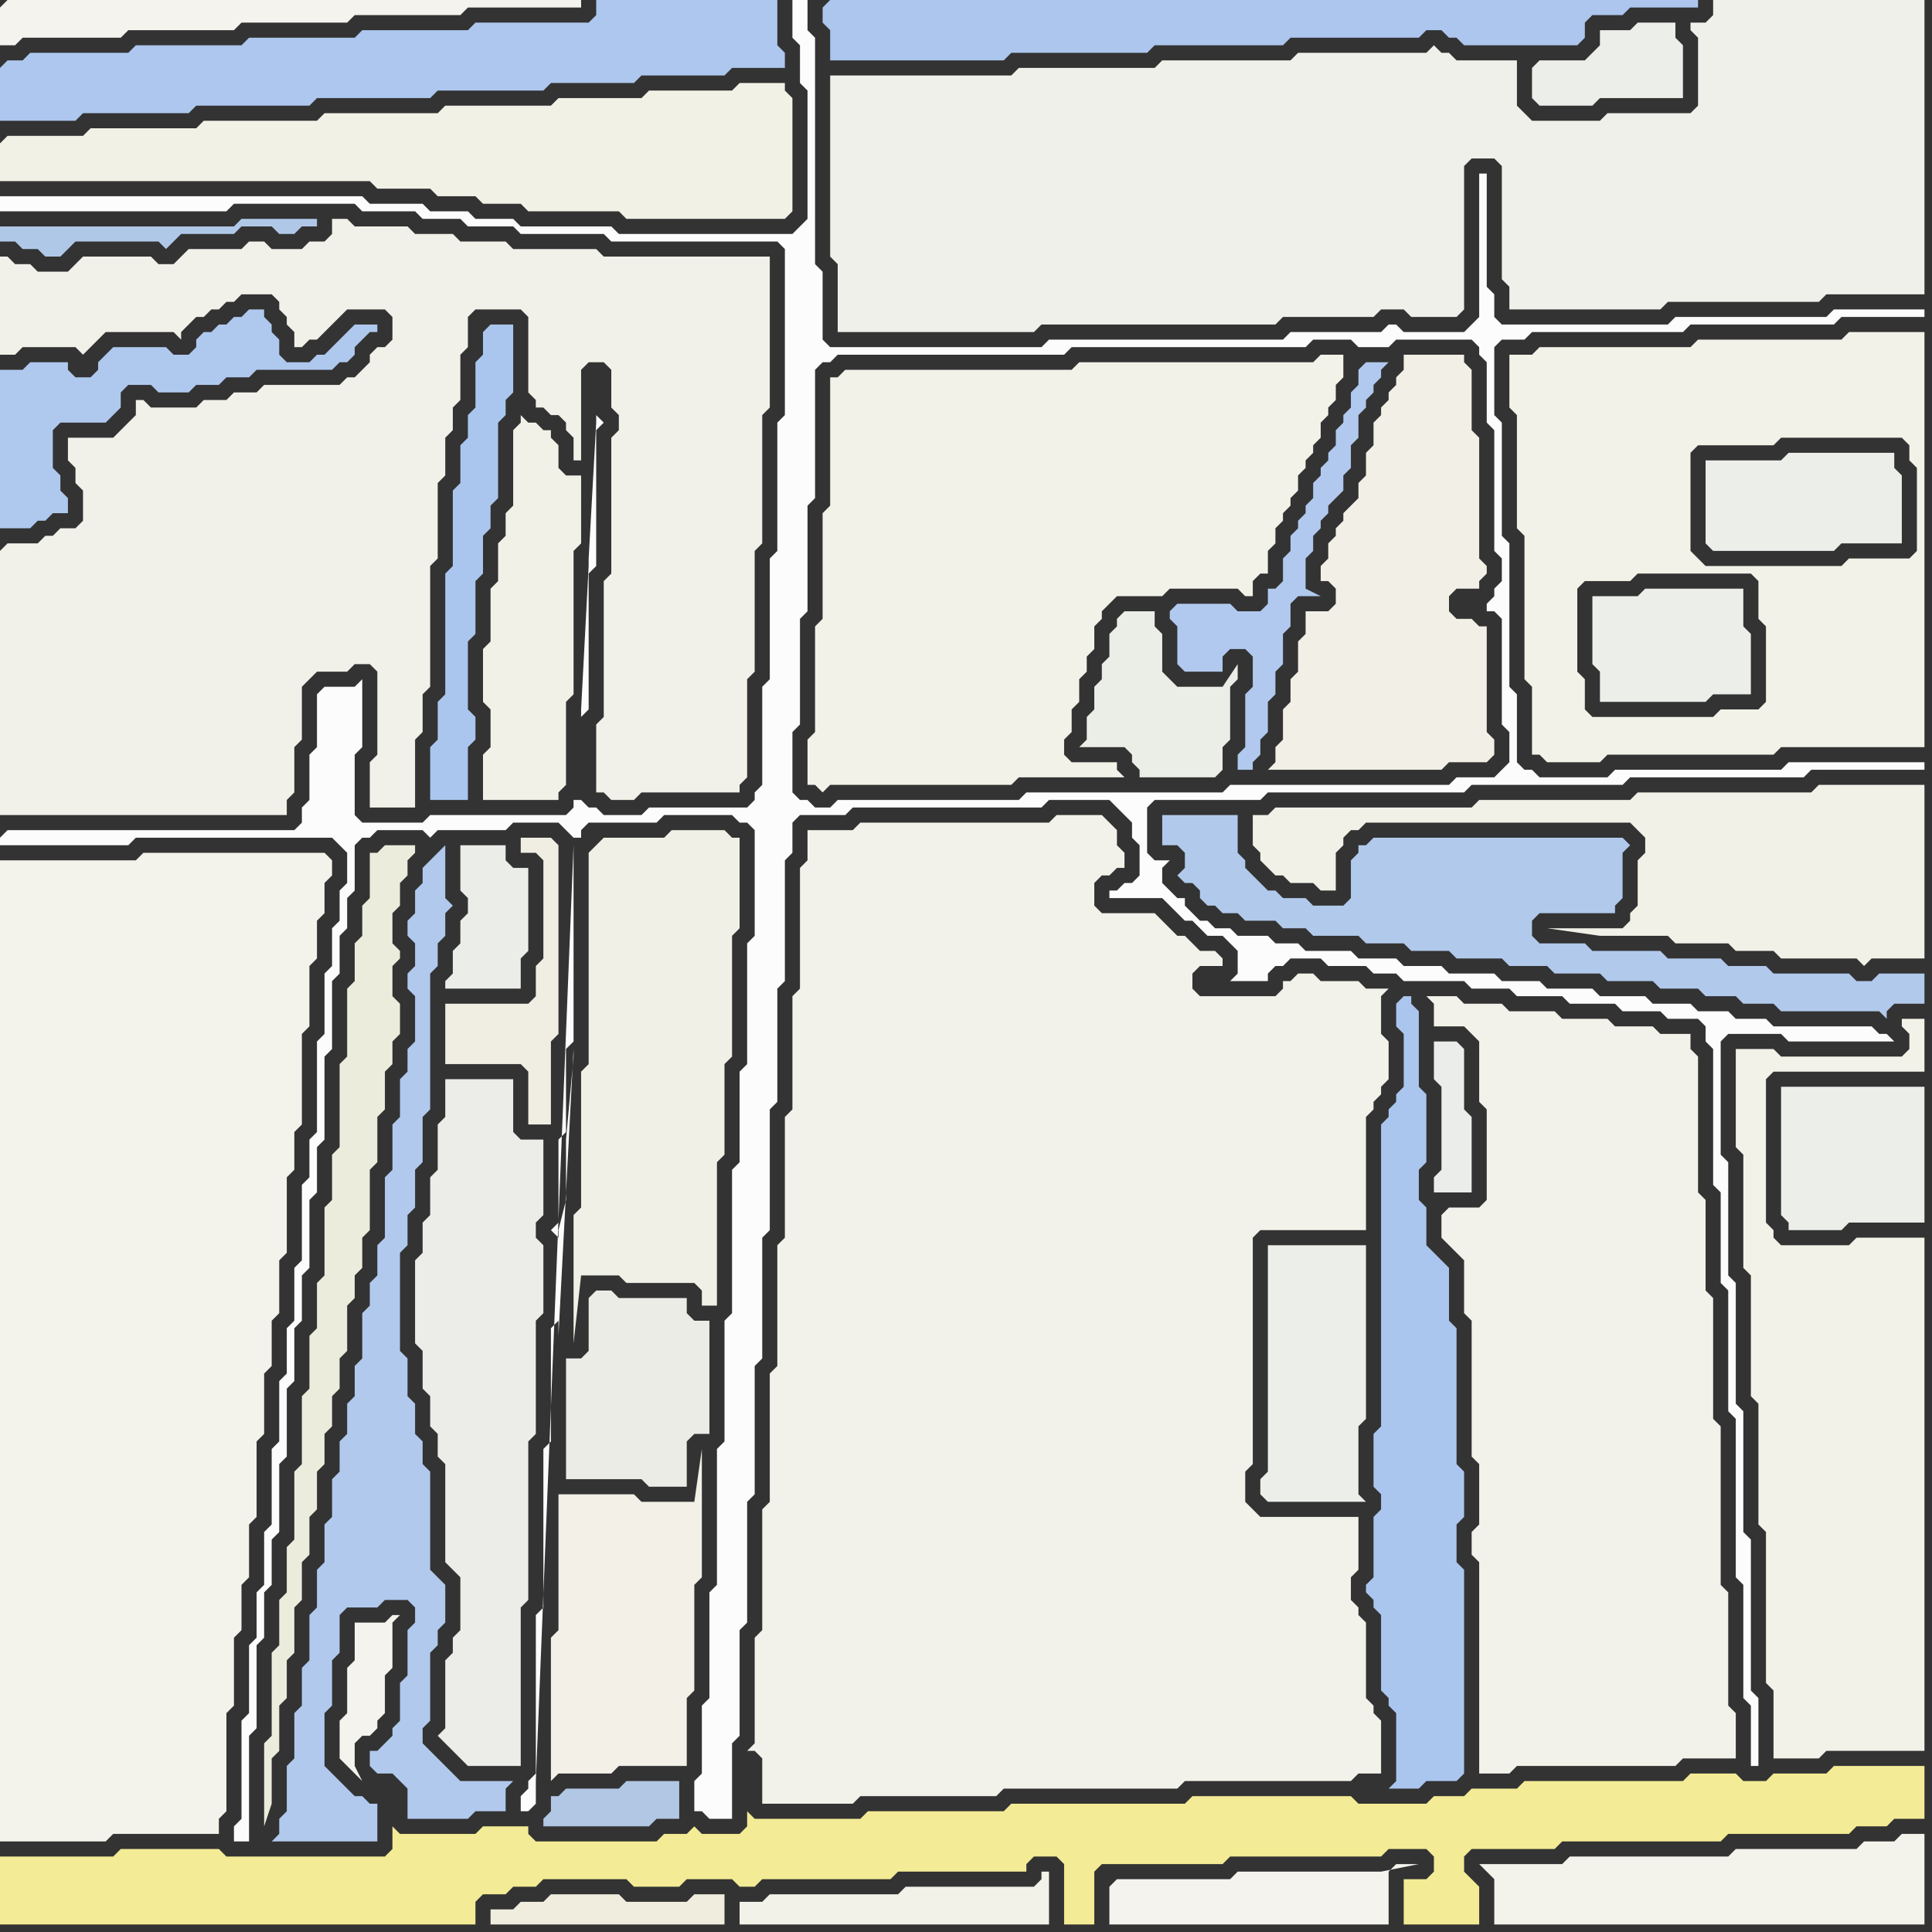 <svg width="256" height="256" xmlns="http://www.w3.org/2000/svg"><rect width="100%" height="100%" fill="#333333" stroke="none"/><script> 
var tempColor;
function hoverPath(evt){
obj = evt.target;
tempColor = obj.getAttribute("fill");
obj.setAttribute("fill","red");
//alert(tempColor);
//obj.setAttribute("stroke","red");}
function recoverPath(evt){
obj = evt.target;
obj.setAttribute("fill", tempColor);
//obj.setAttribute("stroke", tempColor);
}</script><path onmouseover="hoverPath(evt)" onmouseout="recoverPath(evt)" fill="rgb(244,243,235)" d="M  0,116l 0,128 14,0 1,-1 14,0 0,-2 1,-1 0,-13 1,-1 0,-9 1,-1 0,-6 1,-1 0,-7 1,-1 0,-10 1,-1 0,-8 1,-1 0,-6 1,-1 0,-7 1,-1 0,-10 1,-1 0,-5 1,-1 0,-12 1,-1 0,-8 1,-1 0,-5 1,-1 0,-4 1,-1 0,-2 -1,-1 -24,0 -1,1 -18,0Z"/>
<path onmouseover="hoverPath(evt)" onmouseout="recoverPath(evt)" fill="rgb(243,235,149)" d="M  0,248l 0,7 63,0 0,-3 1,-1 3,0 1,-1 3,0 1,-1 11,0 1,1 6,0 1,-1 6,0 1,1 2,0 1,-1 17,0 1,-1 17,0 0,-1 1,-1 3,0 1,1 0,8 4,0 0,-7 1,-1 16,0 1,-1 20,0 1,-1 5,0 1,1 0,2 -1,1 -3,0 0,6 10,0 0,-5 -1,-1 -1,-1 0,-2 1,-1 11,0 1,-1 21,0 1,-1 16,0 1,-1 4,0 1,-1 4,0 0,-7 -12,0 -1,1 -7,0 -1,1 -3,0 -1,-1 -6,0 -1,1 -21,0 -1,1 -6,0 -1,1 -4,0 -1,1 -9,0 -1,-1 -21,0 -1,1 -23,0 -1,1 -18,0 -1,1 -14,0 -1,-1 0,2 -1,1 -5,0 -1,-1 -1,1 -3,0 -1,1 -16,0 -1,-1 0,-1 -6,0 -1,1 -10,0 -1,-1 0,3 -1,1 -21,0 -1,-1 -13,0 -1,1 -15,0Z"/>
<path onmouseover="hoverPath(evt)" onmouseout="recoverPath(evt)" fill="rgb(176,200,232)" d="M  2,32l 1,1 2,0 1,1 2,0 1,-1 1,-1 11,0 1,1 1,-1 1,-1 7,0 1,-1 4,0 1,1 2,0 1,-1 2,0 0,-1 -10,0 -1,1 -31,0 0,2Z"/>
<path onmouseover="hoverPath(evt)" onmouseout="recoverPath(evt)" fill="rgb(236,236,221)" d="M  42,197l 0,-2 1,-1 0,-4 1,-1 0,-4 1,-1 0,-4 1,-1 0,-6 1,-1 0,-3 1,-1 0,-4 1,-1 0,-8 1,-1 0,-6 1,-1 0,-5 1,-1 0,-3 1,-1 0,-4 -1,-1 0,-4 1,-1 0,-1 -1,-1 0,-4 1,-1 0,-3 1,-1 0,-2 1,-1 0,-1 -4,0 -1,1 -1,0 0,6 -1,1 0,4 -1,1 0,5 -1,1 0,9 -1,1 0,11 -1,1 0,6 -1,1 0,9 -1,1 0,6 -1,1 0,7 -1,1 0,9 -1,1 0,9 -1,1 0,6 -1,1 0,6 -1,1 0,11 -1,1 0,11 1,-3 0,-6 1,-1 0,-6 1,-1 0,-5 1,-1 0,-6 1,-1 0,-5 1,-1 0,-5 1,-1Z"/>
<path onmouseover="hoverPath(evt)" onmouseout="recoverPath(evt)" fill="rgb(177,201,237)" d="M  57,114l 0,0 -1,1 0,2 -1,1 0,3 -1,1 0,2 1,1 0,3 -1,1 0,2 1,1 0,6 -1,1 0,3 -1,1 0,5 -1,1 0,6 -1,1 0,8 -1,1 0,4 -1,1 0,3 -1,1 0,6 -1,1 0,4 -1,1 0,4 -1,1 0,4 -1,1 0,5 -1,1 0,5 -1,1 0,5 -1,1 0,6 -1,1 0,5 -1,1 0,6 -1,1 0,6 -1,1 0,2 -1,1 14,0 0,-5 -1,0 -1,-1 -1,0 -1,-1 -1,-1 -1,-1 -1,-1 0,-7 1,-1 0,-6 1,-1 0,-5 1,-1 4,0 1,-1 3,0 1,1 0,2 -1,1 0,6 -1,1 0,5 -1,1 0,1 -1,1 -1,1 -1,0 0,2 1,1 2,0 1,1 1,1 0,4 8,0 1,-1 4,0 0,-3 1,-1 -7,0 -1,-1 -1,-1 -1,-1 -1,-1 -1,-1 0,-2 1,-1 0,-9 1,-1 0,-2 1,-1 0,-5 -1,-1 0,0 -1,-1 0,-13 -1,-1 0,-3 -1,-1 0,-4 -1,-1 0,-5 -1,-1 0,-13 1,-1 0,-4 1,-1 0,-5 1,-1 0,-6 1,-1 0,-18 1,-1 0,-3 1,-1 0,-3 1,-1 -1,-1 0,-7 -1,1 -1,1Z"/>
<path onmouseover="hoverPath(evt)" onmouseout="recoverPath(evt)" fill="rgb(171,198,238)" d="M  64,44l 0,3 -1,1 0,6 -1,1 0,3 -1,1 0,5 -1,1 0,10 -1,1 0,16 -1,1 0,5 -1,1 0,7 5,0 0,-7 1,-1 0,-3 -1,-1 0,-9 1,-1 0,-7 1,-1 0,-5 1,-1 0,-3 1,-1 0,-10 1,-1 0,-2 1,-1 0,-9 -3,0 -1,1Z"/>
<path onmouseover="hoverPath(evt)" onmouseout="recoverPath(evt)" fill="rgb(240,238,227)" d="M  73,142l 0,-4 1,-1 0,-25 -1,-1 -4,0 0,2 2,0 1,1 0,13 -1,1 0,4 -1,1 -11,0 0,8 10,0 1,1 0,7 3,0Z"/>
<path onmouseover="hoverPath(evt)" onmouseout="recoverPath(evt)" fill="rgb(177,199,227)" d="M  74,238l -1,0 0,2 -1,1 0,1 14,0 1,-1 3,0 0,-5 -7,0 -1,1 -7,0 -1,1Z"/>
<path onmouseover="hoverPath(evt)" onmouseout="recoverPath(evt)" fill="rgb(242,240,231)" d="M  77,198l -3,0 0,18 -1,1 0,19 1,-1 7,0 1,-1 9,0 0,-9 1,-1 0,-14 1,-1 0,-17 -1,7 -7,0 -1,-1Z"/>
<path onmouseover="hoverPath(evt)" onmouseout="recoverPath(evt)" fill="rgb(235,236,230)" d="M  78,172l 0,7 -1,1 -2,0 0,16 10,0 1,1 5,0 0,-6 1,-1 2,0 0,-15 -2,0 -1,-1 0,-2 -9,0 -1,-1 -2,0 -1,1Z"/>
<path onmouseover="hoverPath(evt)" onmouseout="recoverPath(evt)" fill="rgb(243,242,233)" d="M  101,252l -3,0 0,3 41,0 0,-7 -1,0 0,1 -1,1 -17,0 -1,1 -17,0 -1,1Z"/>
<path onmouseover="hoverPath(evt)" onmouseout="recoverPath(evt)" fill="rgb(244,243,237)" d="M  147,250l 0,5 37,0 0,-7 1,-1 3,0 -5,1 -19,0 -1,1 -15,0 -1,1Z"/>
<path onmouseover="hoverPath(evt)" onmouseout="recoverPath(evt)" fill="rgb(177,201,235)" d="M  186,125l 0,0 1,1 5,0 1,1 6,0 1,1 5,0 1,1 6,0 1,1 6,0 1,1 5,0 1,1 4,0 1,1 4,0 1,1 13,0 1,1 0,-1 1,-1 4,0 0,-4 -6,0 -1,1 -2,0 -1,-1 -10,0 -1,-1 -5,0 -1,-1 -7,0 -1,-1 -9,0 -1,-1 -6,0 -1,-1 0,-2 1,-1 10,0 0,-1 1,-1 0,-6 1,-1 -1,-1 -33,0 -1,1 -1,0 0,1 -1,1 0,5 -1,1 -4,0 -1,-1 -3,0 -1,-1 -1,0 -1,-1 -1,-1 -1,-1 0,-1 -1,-1 0,-5 -10,0 0,4 2,0 1,1 0,2 -1,1 1,1 1,0 1,1 0,1 1,1 1,0 1,1 2,0 1,1 4,0 1,1 3,0 1,1 6,0 1,1Z"/>
<path onmouseover="hoverPath(evt)" onmouseout="recoverPath(evt)" fill="rgb(235,237,234)" d="M  191,138l -1,0 0,5 1,1 0,11 -1,1 0,2 5,0 0,-10 -1,-1 0,-8 -1,-1Z"/>
<path onmouseover="hoverPath(evt)" onmouseout="recoverPath(evt)" fill="rgb(242,241,232)" d="M  203,109l 13,0 1,1 1,1 0,2 -1,1 0,6 -1,1 0,1 -1,1 -10,0 7,1 9,0 1,1 7,0 1,1 5,0 1,1 10,0 1,1 1,-1 7,0 0,-23 -14,0 -1,1 -23,0 -1,1 -20,0 -1,1 -26,0 -1,1 -2,0 0,4 1,1 0,1 1,1 1,1 1,0 1,1 3,0 1,1 2,0 0,-5 1,-1 0,-1 1,-1 1,0 1,-1Z"/>
<path onmouseover="hoverPath(evt)" onmouseout="recoverPath(evt)" fill="rgb(236,238,234)" d="M  236,144l 0,17 1,1 0,1 7,0 1,-1 10,0 0,-18Z"/>
<path onmouseover="hoverPath(evt)" onmouseout="recoverPath(evt)" fill="rgb(244,243,237)" d="M  0,1l 0,5 2,0 1,-1 13,0 1,-1 14,0 1,-1 14,0 1,-1 14,0 1,-1 15,0 0,-1 -76,0 -1,1Z"/>
<path onmouseover="hoverPath(evt)" onmouseout="recoverPath(evt)" fill="rgb(173,199,238)" d="M  0,9l 0,7 10,0 1,-1 14,0 1,-1 15,0 1,-1 15,0 1,-1 14,0 1,-1 11,0 1,-1 11,0 1,-1 7,0 0,-2 -1,-1 0,-6 -24,0 0,2 -1,1 -15,0 -1,1 -14,0 -1,1 -14,0 -1,1 -14,0 -1,1 -13,0 -1,1 -2,0 -1,1Z"/>
<path onmouseover="hoverPath(evt)" onmouseout="recoverPath(evt)" fill="rgb(242,241,230)" d="M  0,19l 0,5 49,0 1,1 7,0 1,1 5,0 1,1 5,0 1,1 12,0 1,1 21,0 1,-1 0,-15 -1,-1 0,-1 -6,0 -1,1 -11,0 -1,1 -11,0 -1,1 -14,0 -1,1 -15,0 -1,1 -15,0 -1,1 -14,0 -1,1 -10,0 -1,1Z"/>
<path onmouseover="hoverPath(evt)" onmouseout="recoverPath(evt)" fill="rgb(241,241,233)" d="M  0,73l 0,35 38,0 0,-2 1,-1 0,-6 1,-1 0,-7 1,-1 1,-1 4,0 1,-1 2,0 1,1 0,11 -1,1 0,6 6,0 0,-9 1,-1 0,-5 1,-1 0,-16 1,-1 0,-10 1,-1 0,-5 1,-1 0,-3 1,-1 0,-6 1,-1 0,-4 1,-1 6,0 1,1 0,10 1,1 0,1 1,0 1,1 1,0 1,1 0,1 1,1 0,3 1,0 0,-12 1,-1 2,0 1,1 0,5 1,1 0,2 -1,1 0,18 -1,1 0,18 -1,1 0,9 1,0 1,1 3,0 1,-1 13,0 0,-1 1,-1 0,-13 1,-1 0,-16 1,-1 0,-17 1,-1 0,-20 -22,0 -1,-1 -11,0 -1,-1 -6,0 -1,-1 -5,0 -1,-1 -7,0 -1,-1 -2,0 0,2 -1,1 -2,0 -1,1 -4,0 -1,-1 -2,0 -1,1 -7,0 -1,1 -1,1 -2,0 -1,-1 -9,0 -1,1 -1,1 -4,0 -1,-1 -2,0 -1,-1 -1,0 0,13 2,0 1,-1 7,0 1,1 0,0 1,-1 1,-1 1,-1 9,0 1,1 0,-1 1,-1 0,0 1,-1 1,0 1,-1 1,0 1,-1 1,0 1,-1 4,0 1,1 0,1 1,1 0,1 1,1 0,2 1,0 1,-1 1,0 1,-1 1,-1 1,-1 1,-1 5,0 1,1 0,3 -1,1 -1,0 -1,1 0,1 -1,1 -1,1 -1,0 -1,1 -10,0 -1,1 -3,0 -1,1 -3,0 -1,1 -6,0 -1,-1 -1,0 0,2 -1,1 -1,1 -1,1 -6,0 0,3 1,1 0,2 1,1 0,4 -1,1 -2,0 -1,1 -1,0 -1,1 -4,0 -1,1Z"/>
<path onmouseover="hoverPath(evt)" onmouseout="recoverPath(evt)" fill="rgb(252,252,253)" d="M  0,111l 0,1 17,0 1,-1 26,0 1,1 1,1 0,4 -1,1 0,4 -1,1 0,5 -1,1 0,8 -1,1 0,12 -1,1 0,5 -1,1 0,10 -1,1 0,7 -1,1 0,6 -1,1 0,8 -1,1 0,10 -1,1 0,7 -1,1 0,6 -1,1 0,9 -1,1 0,13 -1,1 0,2 2,0 0,-14 1,-1 0,-11 1,-1 0,-6 1,-1 0,-6 1,-1 0,-9 1,-1 0,-9 1,-1 0,-7 1,-1 0,-6 1,-1 0,-9 1,-1 0,-6 1,-1 0,-11 1,-1 0,-9 1,-1 0,-5 1,-1 0,-4 1,-1 0,-6 1,-1 1,0 1,-1 6,0 1,1 1,-1 9,0 1,-1 6,0 1,1 1,1 1,0 0,-1 1,-1 9,0 1,-1 9,0 1,1 1,0 1,1 0,14 -1,1 0,16 -1,1 0,12 -1,1 0,19 -1,1 0,16 -1,1 0,18 -1,1 0,14 -1,1 0,9 -1,1 0,4 1,0 1,1 3,0 0,-10 1,-1 0,-14 1,-1 0,-16 1,-1 0,-17 1,-1 0,-16 1,-1 0,-16 1,-1 0,-15 1,-1 0,-16 1,-1 0,-4 1,-1 6,0 1,-1 25,0 1,-1 8,0 1,1 1,1 1,1 0,2 1,1 0,4 -1,1 -1,0 -1,1 -1,0 0,1 7,0 1,1 1,1 1,1 1,0 1,1 1,1 2,0 1,1 1,1 0,3 -1,1 5,0 0,-1 1,-1 1,0 1,-1 4,0 1,1 5,0 1,1 3,0 1,1 8,0 1,1 5,0 1,1 6,0 1,1 6,0 1,1 5,0 1,1 4,0 1,1 0,2 1,1 0,18 1,1 0,12 1,1 0,16 1,1 0,21 1,1 0,15 1,1 0,8 1,0 0,-9 -1,-1 0,-20 -1,-1 0,-16 -1,-1 0,-16 -1,-1 0,-15 -1,-1 0,-15 1,-1 7,0 1,1 14,0 -1,-1 -1,0 -1,-1 -13,0 -1,-1 -4,0 -1,-1 -4,0 -1,-1 -5,0 -1,-1 -6,0 -1,-1 -6,0 -1,-1 -5,0 -1,-1 -6,0 -1,-1 -5,0 -1,-1 -5,0 -1,-1 -6,0 -1,-1 -3,0 -1,-1 -4,0 -1,-1 -2,0 -1,-1 -1,0 -1,-1 -1,-1 0,-1 -1,0 -1,-1 -1,-1 0,-2 1,-1 -2,0 -1,-1 0,-6 1,-1 14,0 1,-1 26,0 1,-1 20,0 1,-1 23,0 1,-1 15,0 0,-1 -18,0 -1,1 -22,0 -1,1 -9,0 -1,-1 -1,0 -1,-1 0,-9 -1,-1 0,-19 -1,-1 0,-15 -1,-1 0,-9 1,-1 3,0 1,-1 20,0 1,-1 19,0 1,-1 11,0 0,-1 -12,0 -1,1 -20,0 -1,1 -22,0 -1,-1 0,-3 -1,-1 0,-15 -1,0 0,19 -1,1 -1,1 -8,0 -1,-1 -1,0 -1,1 -12,0 -1,1 -31,0 -1,1 -28,0 -1,-1 0,-9 -1,-1 0,-30 -1,-1 0,-4 -2,0 0,5 1,1 0,5 1,1 0,17 -1,1 -1,1 -23,0 -1,-1 -12,0 -1,-1 -5,0 -1,-1 -5,0 -1,-1 -7,0 -1,-1 -48,0 0,2 30,0 1,-1 16,0 1,1 7,0 1,1 5,0 1,1 6,0 1,1 11,0 1,1 22,0 1,1 0,22 -1,1 0,17 -1,1 0,16 -1,1 0,13 -1,1 0,1 -1,1 -13,0 -1,1 -5,0 -1,-1 -1,0 -1,-1 -1,0 0,1 -1,1 -18,0 -1,1 -8,0 -1,-1 0,-8 1,-1 0,-9 -1,1 -4,0 -1,1 0,7 -1,1 0,6 -1,1 0,2 -1,1 -38,0 -1,1 77,-6 0,-10 1,-1 0,-18 1,-1 0,-18 1,-1 -1,-1 0,1 -1,18 0,1 -1,19 0,11 -77,6 111,-64 30,0 1,-1 31,0 1,-1 5,0 1,1 4,0 1,-1 10,0 1,1 0,1 1,1 0,8 1,1 0,16 1,1 0,3 -1,1 0,1 -1,1 0,1 1,0 1,1 0,14 1,1 0,4 -1,1 -1,1 -5,0 -1,1 -29,0 -1,1 -26,0 -1,1 -24,0 -1,1 -2,0 -1,-1 -1,0 -1,-1 0,-8 1,-1 0,-14 1,-1 0,-14 1,-1 0,-17 1,-1 1,0 1,-1 -111,64 196,-31 0,0 -196,31 76,1 0,26 -1,1 0,11 -1,1 0,11 -1,1 1,1 0,11 -1,1 0,15 -1,1 0,21 -1,1 0,21 -1,1 0,1 -1,1 0,2 1,0 1,-1 0,-3 5,-124 -76,-1 74,66 0,-14 1,-4 0,-8 1,-11 0,-1 -2,38 -74,-66Z"/>
<path onmouseover="hoverPath(evt)" onmouseout="recoverPath(evt)" fill="rgb(175,200,238)" d="M  26,45l 0,1 -1,1 -2,0 -1,-1 -7,0 -1,1 -1,1 0,1 -1,1 -2,0 -1,-1 0,-1 -5,0 -1,1 -3,0 0,21 4,0 1,-1 1,0 1,-1 2,0 0,-2 -1,-1 0,-2 -1,-1 0,-5 1,-1 6,0 1,-1 1,-1 0,-2 1,-1 3,0 1,1 4,0 1,-1 3,0 1,-1 3,0 1,-1 10,0 1,-1 1,0 1,-1 0,-1 1,-1 1,-1 1,0 0,-1 -3,0 -1,1 -1,1 -1,1 -1,1 -1,0 -1,1 -3,0 -1,-1 0,-2 -1,-1 0,-1 -1,-1 0,-1 -2,0 -1,1 -1,0 -1,1 -1,0 -1,1 -1,0 -1,1Z"/>
<path onmouseover="hoverPath(evt)" onmouseout="recoverPath(evt)" fill="rgb(244,243,237)" d="M  48,215l -1,0 0,5 -1,1 0,6 -1,1 0,5 1,1 0,0 1,1 1,1 -1,-2 0,-3 1,-1 1,0 1,-1 0,-1 1,-1 0,-5 1,-1 0,-6 1,-1 -1,0 -1,1Z"/>
<path onmouseover="hoverPath(evt)" onmouseout="recoverPath(evt)" fill="rgb(235,237,232)" d="M  61,115l 0,3 1,1 0,2 -1,1 0,3 -1,1 0,3 -1,1 0,1 10,0 0,-4 1,-1 0,-11 -2,0 -1,-1 0,-2 -6,0Z"/>
<path onmouseover="hoverPath(evt)" onmouseout="recoverPath(evt)" fill="rgb(236,237,232)" d="M  61,215l 0,1 -1,1 0,2 -1,1 0,9 -1,1 1,1 1,1 1,1 1,1 7,0 0,-21 1,-1 0,-21 1,-1 0,-15 1,-1 0,-9 -1,-1 0,-2 1,-1 0,-10 -3,0 -1,-1 0,-7 -9,0 0,5 -1,1 0,6 -1,1 0,5 -1,1 0,4 -1,1 0,11 1,1 0,5 1,1 0,4 1,1 0,3 1,1 0,13 1,1 1,1Z"/>
<path onmouseover="hoverPath(evt)" onmouseout="recoverPath(evt)" fill="rgb(242,241,232)" d="M  76,77l 0,-4 1,-1 0,-9 -2,0 -1,-1 0,-3 -1,-1 0,-1 -1,0 -1,-1 -1,0 -1,-1 0,1 -1,1 0,10 -1,1 0,3 -1,1 0,5 -1,1 0,7 -1,1 0,7 1,1 0,5 -1,1 0,6 10,0 0,-1 1,-1 0,-11 1,-1Z"/>
<path onmouseover="hoverPath(evt)" onmouseout="recoverPath(evt)" fill="rgb(241,240,230)" d="M  79,112l -1,1 0,28 -1,1 0,18 -1,1 0,17 1,-9 5,0 1,1 9,0 1,1 0,2 2,0 0,-19 1,-1 0,-12 1,-1 0,-16 1,-1 0,-12 -1,0 -1,-1 -7,0 -1,1 -8,0 -1,1Z"/>
<path onmouseover="hoverPath(evt)" onmouseout="recoverPath(evt)" fill="rgb(240,237,223)" d="M  84,252l -1,0 -1,-1 -9,0 -1,1 -3,0 -1,1 -3,0 0,2 31,0 0,-4 -4,0 -1,1Z"/>
<path onmouseover="hoverPath(evt)" onmouseout="recoverPath(evt)" fill="rgb(172,198,238)" d="M  109,1l 0,2 1,1 0,4 23,0 1,-1 18,0 1,-1 17,0 1,-1 17,0 1,-1 2,0 1,1 1,0 1,1 15,0 1,-1 0,-2 1,-1 4,0 1,-1 9,0 0,-1 -115,0 -1,1Z"/>
<path onmouseover="hoverPath(evt)" onmouseout="recoverPath(evt)" fill="rgb(240,240,234)" d="M  111,10l -1,0 0,24 1,1 0,9 26,0 1,-1 31,0 1,-1 12,0 1,-1 3,0 1,1 6,0 1,-1 0,-19 1,-1 3,0 1,1 0,15 1,1 0,3 20,0 1,-1 20,0 1,-1 13,0 0,-39 -28,0 0,2 -1,1 -2,0 0,1 1,1 0,9 -1,1 -11,0 -1,1 -9,0 -1,-1 -1,-1 0,-6 -8,0 -1,-1 -1,0 -1,-1 -1,1 -17,0 -1,1 -17,0 -1,1 -18,0 -1,1Z"/>
<path onmouseover="hoverPath(evt)" onmouseout="recoverPath(evt)" fill="rgb(242,242,233)" d="M  138,103l 11,0 -1,-1 0,-1 -6,0 -1,-1 0,-2 1,-1 0,-3 1,-1 0,-3 1,-1 0,-2 1,-1 0,-3 1,-1 0,-1 1,-1 1,-1 6,0 1,-1 9,0 1,1 1,0 0,-2 1,-1 1,0 0,-3 1,-1 0,-2 1,-1 0,-1 1,-1 0,-1 1,-1 0,-2 1,-1 0,-1 1,-1 0,-1 1,-1 0,-2 1,-1 0,-1 1,-1 0,-2 1,-1 0,-3 -3,0 -1,1 -31,0 -1,1 -30,0 -1,1 -1,0 0,17 -1,1 0,14 -1,1 0,14 -1,1 0,6 1,0 1,1 1,-1 24,0 1,-1Z"/>
<path onmouseover="hoverPath(evt)" onmouseout="recoverPath(evt)" fill="rgb(242,242,234)" d="M  165,195l 0,0 1,-1 0,-30 1,-1 14,0 0,-15 1,-1 0,-1 1,-1 0,-1 1,-1 0,-5 -1,-1 0,-5 1,-1 -3,0 -1,-1 -5,0 -1,-1 -2,0 -1,1 -1,0 0,1 -1,1 -10,0 -1,-1 0,-2 1,-1 3,0 0,-1 -1,-1 -2,0 -1,-1 -1,-1 -1,0 -1,-1 -2,-2 -7,0 -1,-1 0,-3 1,-1 1,0 1,-1 1,0 0,-2 -1,-1 0,-2 -1,-1 -1,-1 -6,0 -1,1 -25,0 -1,1 -6,0 0,4 -1,1 0,16 -1,1 0,15 -1,1 0,16 -1,1 0,16 -1,1 0,17 -1,1 0,16 -1,1 0,14 -1,1 1,0 1,1 0,6 12,0 1,-1 18,0 1,-1 23,0 1,-1 22,0 1,-1 3,0 0,-7 -1,-1 0,-1 -1,-1 0,-10 -1,-1 0,-1 -1,-1 0,-3 1,-1 0,-7 -13,0 -1,-1 -1,-1Z"/>
<path onmouseover="hoverPath(evt)" onmouseout="recoverPath(evt)" fill="rgb(235,237,231)" d="M  149,81l 0,0 -1,1 0,1 -1,1 0,3 -1,1 0,2 -1,1 0,3 -1,1 0,3 -1,1 6,0 1,1 0,1 1,1 0,1 10,0 1,-1 0,-3 1,-1 0,-7 1,-1 0,-2 -2,3 -6,0 -1,-1 -1,-1 0,-5 -1,-1 0,-2Z"/>
<path onmouseover="hoverPath(evt)" onmouseout="recoverPath(evt)" fill="rgb(236,238,234)" d="M  168,165l 0,30 -1,1 0,2 1,1 13,0 -1,-1 0,-9 1,-1 0,-23Z"/>
<path onmouseover="hoverPath(evt)" onmouseout="recoverPath(evt)" fill="rgb(177,201,238)" d="M  180,49l 0,2 -1,1 0,2 -1,1 0,1 -1,1 0,2 -1,1 0,1 -1,1 0,1 -1,1 0,2 -1,1 0,1 -1,1 0,1 -1,1 0,2 -1,1 0,3 -1,1 -1,0 0,2 -1,1 -3,0 -1,-1 -7,0 -1,1 0,1 1,1 0,5 1,1 5,0 0,-2 1,-1 2,0 1,1 0,4 -1,1 0,7 -1,1 0,2 2,0 0,-1 1,-1 0,-2 1,-1 0,-4 1,-1 0,-3 1,-1 0,-4 1,-1 0,-3 1,-1 3,0 -2,-1 0,-4 1,-1 0,-2 1,-1 0,-1 1,-1 0,-1 1,-1 1,-1 0,-2 1,-1 0,-3 1,-1 0,-3 1,-1 0,-1 1,-1 0,-1 1,-1 0,-1 1,-1 -3,0 -1,1Z"/>
<path onmouseover="hoverPath(evt)" onmouseout="recoverPath(evt)" fill="rgb(171,198,238)" d="M  185,133l 0,3 1,1 0,7 -1,1 0,1 -1,1 0,1 -1,1 0,40 -1,1 0,7 1,1 0,2 -1,1 0,8 -1,1 0,1 1,1 0,1 1,1 0,10 1,1 0,1 1,1 0,9 -1,1 4,0 1,-1 4,0 1,-1 0,-27 -1,-1 0,-5 1,-1 0,-6 -1,-1 0,-18 -1,-1 0,-7 -1,-1 -1,-1 -1,-1 0,-5 -1,-1 0,-4 1,-1 0,-9 -1,-1 0,-10 -1,-1 0,-1 -1,0 -1,1Z"/>
<path onmouseover="hoverPath(evt)" onmouseout="recoverPath(evt)" fill="rgb(242,240,230)" d="M  186,49l -1,1 0,1 -1,1 0,1 -1,1 0,1 -1,1 0,3 -1,1 0,3 -1,1 0,2 -1,1 -1,1 0,1 -1,1 0,1 -1,1 0,2 -1,1 0,2 1,0 1,1 0,2 -1,1 -3,0 0,3 -1,1 0,4 -1,1 0,3 -1,1 0,4 -1,1 0,2 -1,1 23,0 1,-1 5,0 1,-1 0,-2 -1,-1 0,-14 -1,0 -1,-1 -2,0 -1,-1 0,-2 1,-1 3,0 0,-1 1,-1 0,-1 -1,-1 0,-16 -1,-1 0,-8 -1,-1 0,-1 -8,0Z"/>
<path onmouseover="hoverPath(evt)" onmouseout="recoverPath(evt)" fill="rgb(243,242,234)" d="M  191,161l 0,3 1,1 1,1 1,1 0,7 1,1 0,18 1,1 0,8 -1,1 0,3 1,1 0,28 4,0 1,-1 21,0 1,-1 7,0 0,-6 -1,-1 0,-15 -1,-1 0,-21 -1,-1 0,-16 -1,-1 0,-12 -1,-1 0,-18 -1,-1 0,-2 -4,0 -1,-1 -5,0 -1,-1 -6,0 -1,-1 -6,0 -1,-1 -5,0 -1,-1 -4,0 1,1 0,3 4,0 1,1 1,1 0,8 1,1 0,12 -1,1 -4,0 -1,1Z"/>
<path onmouseover="hoverPath(evt)" onmouseout="recoverPath(evt)" fill="rgb(244,243,235)" d="M  198,247l -2,0 1,1 0,0 1,1 0,6 57,0 0,-12 -3,0 -1,1 -4,0 -1,1 -16,0 -1,1 -21,0 -1,1Z"/>
<path onmouseover="hoverPath(evt)" onmouseout="recoverPath(evt)" fill="rgb(242,242,232)" d="M  200,49l 0,5 1,1 0,15 1,1 0,19 1,1 0,9 1,0 1,1 7,0 1,-1 22,0 1,-1 19,0 0,-55 -10,0 -1,1 -19,0 -1,1 -20,0 -1,1 -3,0 0,2 54,13 0,11 -1,1 -8,0 -1,1 -18,0 -1,-1 -1,-1 0,-13 1,-1 10,0 1,-1 16,0 1,1 0,2 1,1 -54,-13 25,27 7,0 1,1 0,5 1,1 0,10 -1,1 -5,0 -1,1 -16,0 -1,-1 0,-4 -1,-1 0,-11 1,-1 6,0 1,-1 8,0 -25,-27Z"/>
<path onmouseover="hoverPath(evt)" onmouseout="recoverPath(evt)" fill="rgb(236,238,234)" d="M  203,9l 0,4 1,1 7,0 1,-1 11,0 0,-7 -1,-1 0,-2 -5,0 -1,1 -4,0 0,2 -1,1 -1,1 -6,0 -1,1Z"/>
<path onmouseover="hoverPath(evt)" onmouseout="recoverPath(evt)" fill="rgb(236,238,234)" d="M  211,79l 0,9 1,1 0,4 14,0 1,-1 5,0 0,-8 -1,-1 0,-5 -13,0 -1,1Z"/>
<path onmouseover="hoverPath(evt)" onmouseout="recoverPath(evt)" fill="rgb(236,238,234)" d="M  226,61l 0,11 1,1 16,0 1,-1 8,0 0,-9 -1,-1 0,-2 -14,0 -1,1Z"/>
<path onmouseover="hoverPath(evt)" onmouseout="recoverPath(evt)" fill="rgb(243,242,232)" d="M  230,141l 0,11 1,1 0,15 1,1 0,16 1,1 0,16 1,1 0,20 1,1 0,9 6,0 1,-1 13,0 0,-68 -9,0 -1,1 -9,0 -1,-1 0,-1 -1,-1 0,-19 1,-1 20,0 0,-7 -3,0 0,1 1,1 0,2 -1,1 -16,0 -1,-1 -5,0Z"/>
</svg>
